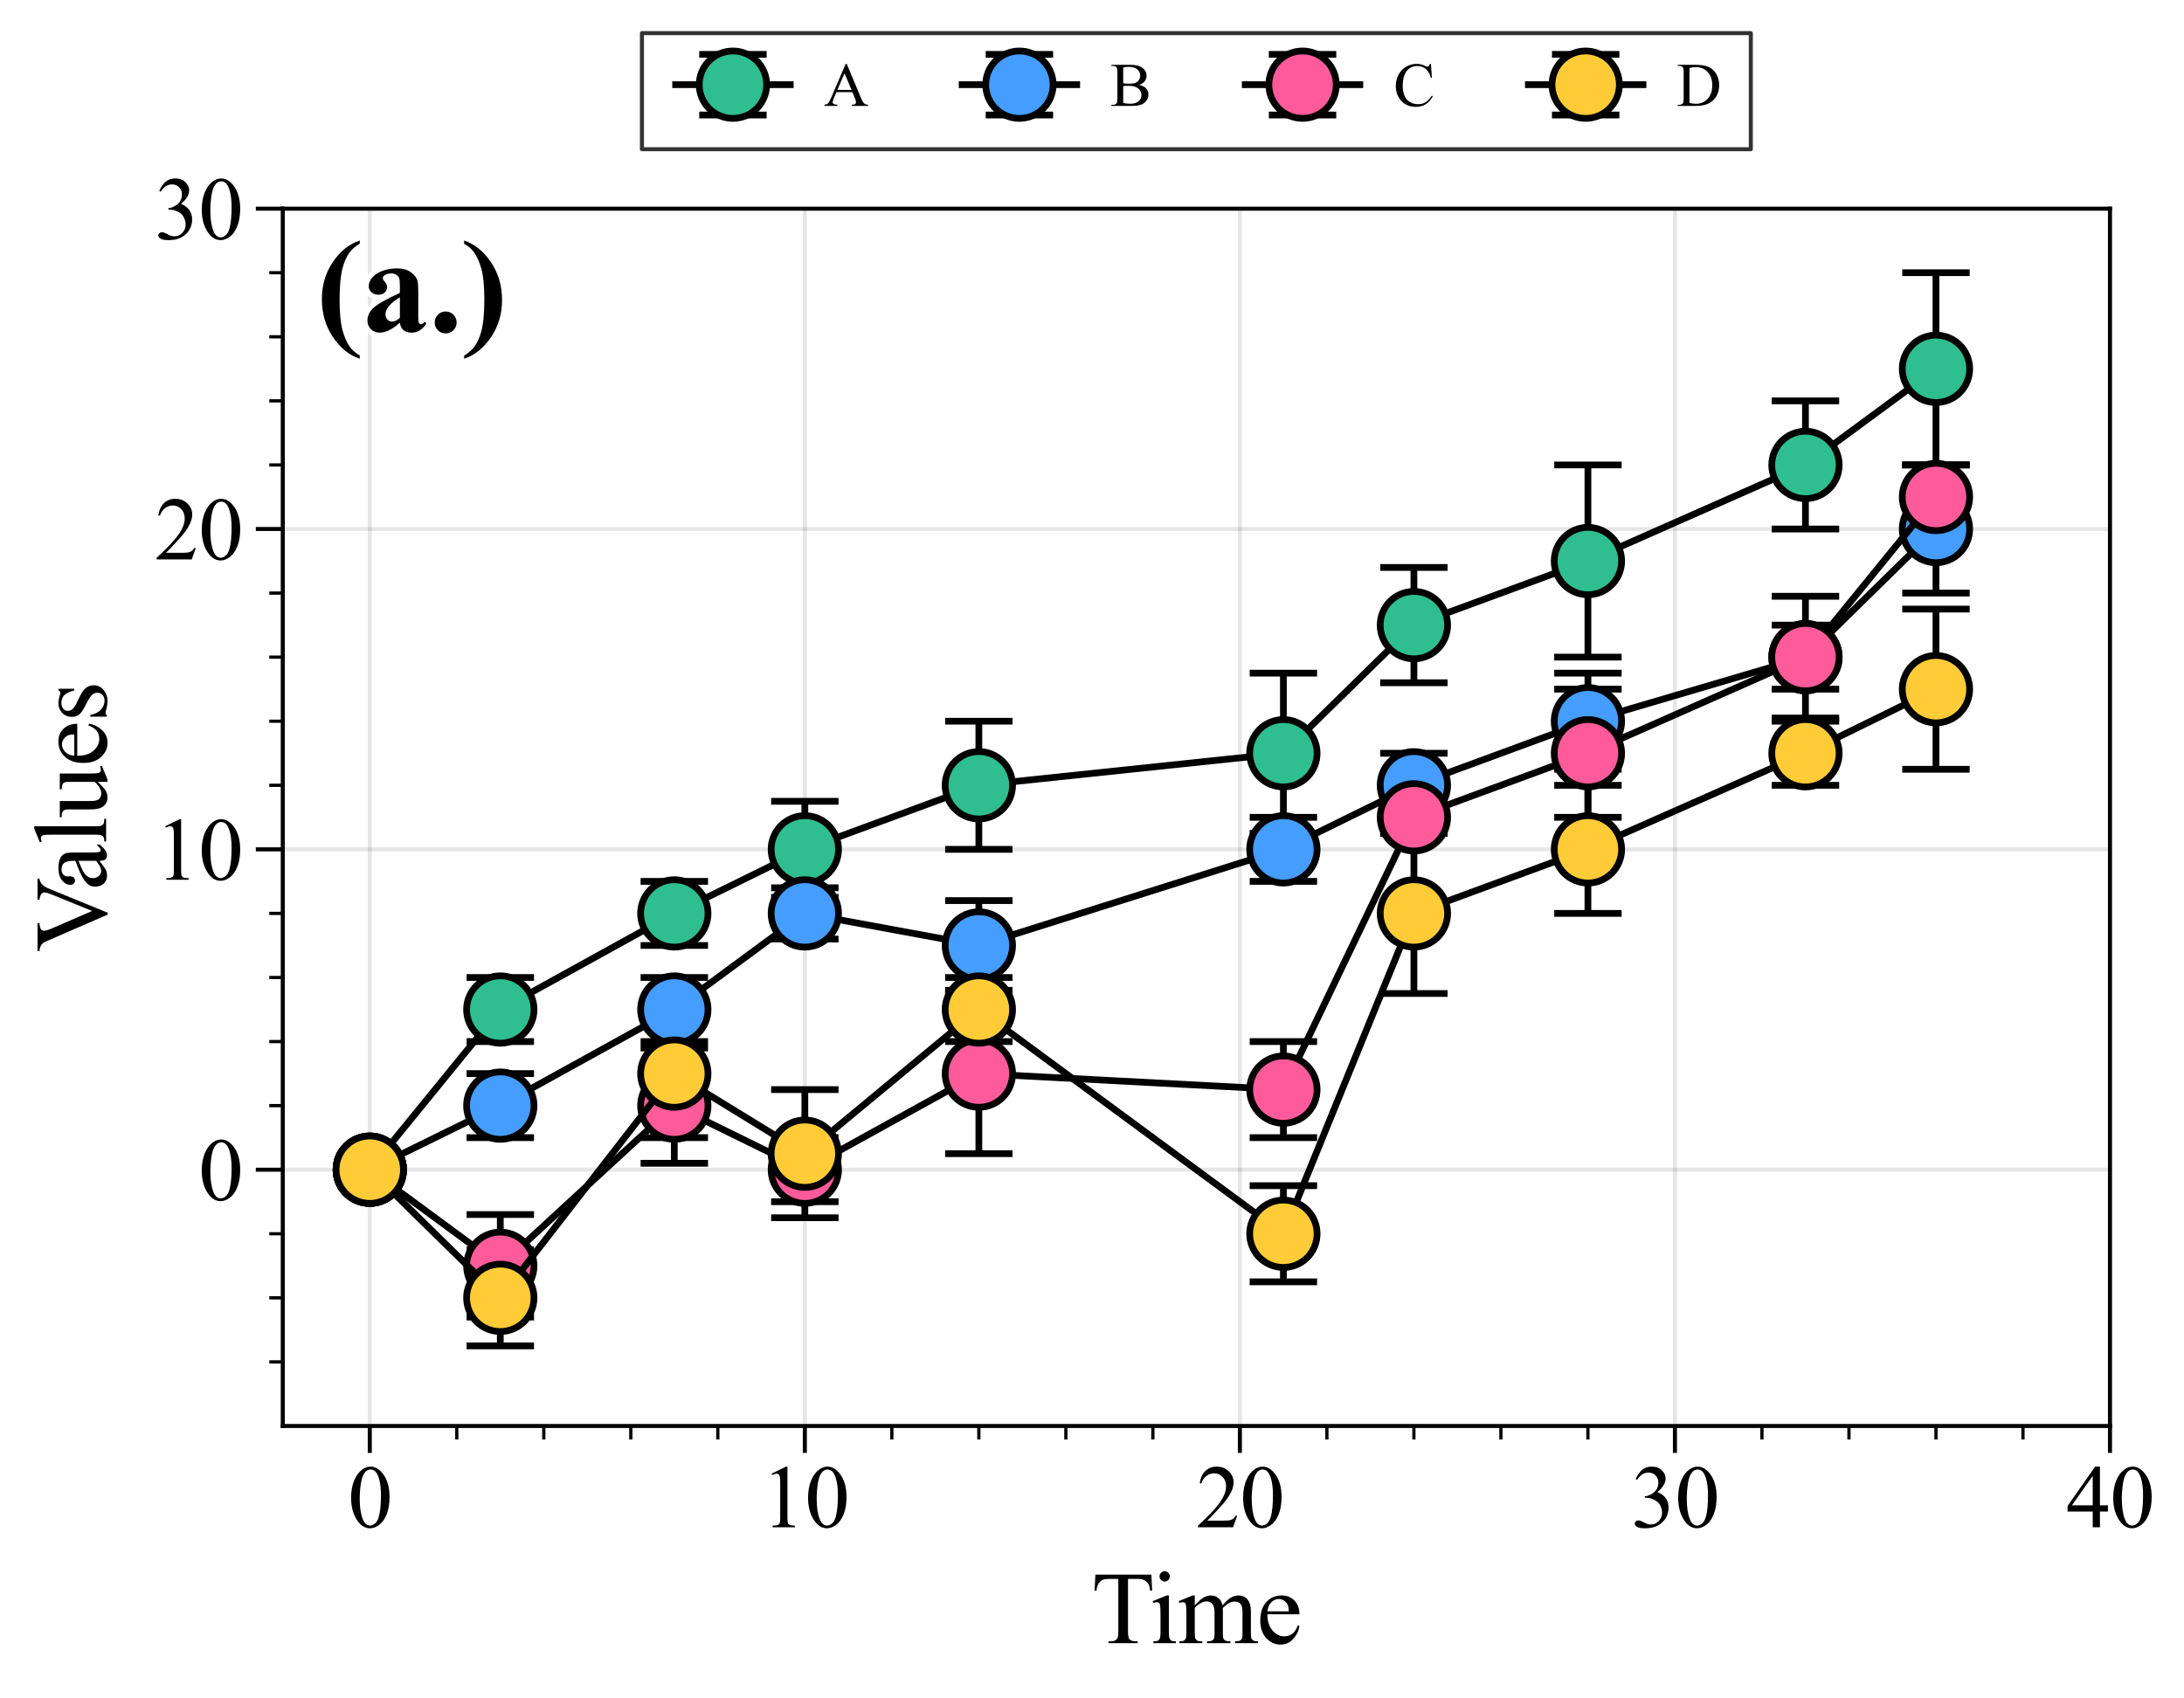 <?xml version="1.0" encoding="utf-8" standalone="no"?>
<!DOCTYPE svg PUBLIC "-//W3C//DTD SVG 1.1//EN"
  "http://www.w3.org/Graphics/SVG/1.1/DTD/svg11.dtd">
<svg height="252pt" version="1.1" viewBox="0 0 324 252" width="324pt" xmlns="http://www.w3.org/2000/svg" xmlns:xlink="http://www.w3.org/1999/xlink">
 <defs>
  <style type="text/css">*{stroke-linecap:butt;stroke-linejoin:round;}</style>
 </defs>
 <g id="figure_1">
  <g id="patch_1">
   <path d="M 0 252 
L 324 252 
L 324 0 
L 0 0 
z
" style="fill:#ffffff;"/>
  </g>
  <g id="axes_1">
   <g id="patch_2">
    <path d="M 41.95 211.58 
L 313.02 211.58 
L 313.02 30.96 
L 41.95 30.96 
z
" style="fill:#ffffff;"/>
   </g>
   <g id="matplotlib.axis_1">
    <g id="xtick_1">
     <g id="line2d_1">
      <path clip-path="url(#pe8c393cd16)" d="M 54.858 211.58 
L 54.858 30.96 
" style="fill:none;stroke:#000000;stroke-linecap:square;stroke-opacity:0.1;stroke-width:0.6;"/>
     </g>
     <g id="line2d_2">
      <defs>
       <path d="M 0 0 
L 0 4 
" id="m60da7cbeca" style="stroke:#000000;stroke-width:0.6;"/>
      </defs>
      <g>
       <use style="stroke:#000000;stroke-width:0.6;" x="54.858" xlink:href="#m60da7cbeca" y="211.58"/>
      </g>
     </g>
     <g id="text_1">
      <!-- 0 -->
      <g transform="translate(51.608 226.607)scale(0.13 -0.13)">
       <defs>
        <path d="M 231 2094 
Q 231 2819 450 3342 
Q 669 3866 1031 4122 
Q 1313 4325 1613 4325 
Q 2100 4325 2488 3828 
Q 2972 3213 2972 2159 
Q 2972 1422 2759 906 
Q 2547 391 2217 158 
Q 1888 -75 1581 -75 
Q 975 -75 572 641 
Q 231 1244 231 2094 
z
M 844 2016 
Q 844 1141 1059 588 
Q 1238 122 1591 122 
Q 1759 122 1940 273 
Q 2122 425 2216 781 
Q 2359 1319 2359 2297 
Q 2359 3022 2209 3506 
Q 2097 3866 1919 4016 
Q 1791 4119 1609 4119 
Q 1397 4119 1231 3928 
Q 1006 3669 925 3112 
Q 844 2556 844 2016 
z
" id="TimesNewRomanPSMT-30" transform="scale(0.016)"/>
       </defs>
       <use xlink:href="#TimesNewRomanPSMT-30"/>
      </g>
     </g>
    </g>
    <g id="xtick_2">
     <g id="line2d_3">
      <path clip-path="url(#pe8c393cd16)" d="M 119.399 211.58 
L 119.399 30.96 
" style="fill:none;stroke:#000000;stroke-linecap:square;stroke-opacity:0.1;stroke-width:0.6;"/>
     </g>
     <g id="line2d_4">
      <g>
       <use style="stroke:#000000;stroke-width:0.6;" x="119.399" xlink:href="#m60da7cbeca" y="211.58"/>
      </g>
     </g>
     <g id="text_2">
      <!-- 10 -->
      <g transform="translate(112.899 226.607)scale(0.13 -0.13)">
       <defs>
        <path d="M 750 3822 
L 1781 4325 
L 1884 4325 
L 1884 747 
Q 1884 391 1914 303 
Q 1944 216 2037 169 
Q 2131 122 2419 116 
L 2419 0 
L 825 0 
L 825 116 
Q 1125 122 1212 167 
Q 1300 213 1334 289 
Q 1369 366 1369 747 
L 1369 3034 
Q 1369 3497 1338 3628 
Q 1316 3728 1258 3775 
Q 1200 3822 1119 3822 
Q 1003 3822 797 3725 
L 750 3822 
z
" id="TimesNewRomanPSMT-31" transform="scale(0.016)"/>
       </defs>
       <use xlink:href="#TimesNewRomanPSMT-31"/>
       <use x="50" xlink:href="#TimesNewRomanPSMT-30"/>
      </g>
     </g>
    </g>
    <g id="xtick_3">
     <g id="line2d_5">
      <path clip-path="url(#pe8c393cd16)" d="M 183.939 211.58 
L 183.939 30.96 
" style="fill:none;stroke:#000000;stroke-linecap:square;stroke-opacity:0.1;stroke-width:0.6;"/>
     </g>
     <g id="line2d_6">
      <g>
       <use style="stroke:#000000;stroke-width:0.6;" x="183.939" xlink:href="#m60da7cbeca" y="211.58"/>
      </g>
     </g>
     <g id="text_3">
      <!-- 20 -->
      <g transform="translate(177.439 226.607)scale(0.13 -0.13)">
       <defs>
        <path d="M 2934 816 
L 2638 0 
L 138 0 
L 138 116 
Q 1241 1122 1691 1759 
Q 2141 2397 2141 2925 
Q 2141 3328 1894 3587 
Q 1647 3847 1303 3847 
Q 991 3847 742 3664 
Q 494 3481 375 3128 
L 259 3128 
Q 338 3706 661 4015 
Q 984 4325 1469 4325 
Q 1984 4325 2329 3994 
Q 2675 3663 2675 3213 
Q 2675 2891 2525 2569 
Q 2294 2063 1775 1497 
Q 997 647 803 472 
L 1909 472 
Q 2247 472 2383 497 
Q 2519 522 2628 598 
Q 2738 675 2819 816 
L 2934 816 
z
" id="TimesNewRomanPSMT-32" transform="scale(0.016)"/>
       </defs>
       <use xlink:href="#TimesNewRomanPSMT-32"/>
       <use x="50" xlink:href="#TimesNewRomanPSMT-30"/>
      </g>
     </g>
    </g>
    <g id="xtick_4">
     <g id="line2d_7">
      <path clip-path="url(#pe8c393cd16)" d="M 248.48 211.58 
L 248.48 30.96 
" style="fill:none;stroke:#000000;stroke-linecap:square;stroke-opacity:0.1;stroke-width:0.6;"/>
     </g>
     <g id="line2d_8">
      <g>
       <use style="stroke:#000000;stroke-width:0.6;" x="248.48" xlink:href="#m60da7cbeca" y="211.58"/>
      </g>
     </g>
     <g id="text_4">
      <!-- 30 -->
      <g transform="translate(241.98 226.607)scale(0.13 -0.13)">
       <defs>
        <path d="M 325 3431 
Q 506 3859 782 4092 
Q 1059 4325 1472 4325 
Q 1981 4325 2253 3994 
Q 2459 3747 2459 3466 
Q 2459 3003 1878 2509 
Q 2269 2356 2469 2072 
Q 2669 1788 2669 1403 
Q 2669 853 2319 450 
Q 1863 -75 997 -75 
Q 569 -75 414 31 
Q 259 138 259 259 
Q 259 350 332 419 
Q 406 488 509 488 
Q 588 488 669 463 
Q 722 447 909 348 
Q 1097 250 1169 231 
Q 1284 197 1416 197 
Q 1734 197 1970 444 
Q 2206 691 2206 1028 
Q 2206 1275 2097 1509 
Q 2016 1684 1919 1775 
Q 1784 1900 1550 2001 
Q 1316 2103 1072 2103 
L 972 2103 
L 972 2197 
Q 1219 2228 1467 2375 
Q 1716 2522 1828 2728 
Q 1941 2934 1941 3181 
Q 1941 3503 1739 3701 
Q 1538 3900 1238 3900 
Q 753 3900 428 3381 
L 325 3431 
z
" id="TimesNewRomanPSMT-33" transform="scale(0.016)"/>
       </defs>
       <use xlink:href="#TimesNewRomanPSMT-33"/>
       <use x="50" xlink:href="#TimesNewRomanPSMT-30"/>
      </g>
     </g>
    </g>
    <g id="xtick_5">
     <g id="line2d_9">
      <path clip-path="url(#pe8c393cd16)" d="M 313.02 211.58 
L 313.02 30.96 
" style="fill:none;stroke:#000000;stroke-linecap:square;stroke-opacity:0.1;stroke-width:0.6;"/>
     </g>
     <g id="line2d_10">
      <g>
       <use style="stroke:#000000;stroke-width:0.6;" x="313.02" xlink:href="#m60da7cbeca" y="211.58"/>
      </g>
     </g>
     <g id="text_5">
      <!-- 40 -->
      <g transform="translate(306.52 226.607)scale(0.13 -0.13)">
       <defs>
        <path d="M 2978 1563 
L 2978 1119 
L 2409 1119 
L 2409 0 
L 1894 0 
L 1894 1119 
L 100 1119 
L 100 1519 
L 2066 4325 
L 2409 4325 
L 2409 1563 
L 2978 1563 
z
M 1894 1563 
L 1894 3666 
L 406 1563 
L 1894 1563 
z
" id="TimesNewRomanPSMT-34" transform="scale(0.016)"/>
       </defs>
       <use xlink:href="#TimesNewRomanPSMT-34"/>
       <use x="50" xlink:href="#TimesNewRomanPSMT-30"/>
      </g>
     </g>
    </g>
    <g id="xtick_6">
     <g id="line2d_11">
      <defs>
       <path d="M 0 0 
L 0 2 
" id="m9bd401074b" style="stroke:#000000;stroke-width:0.48;"/>
      </defs>
      <g>
       <use style="stroke:#000000;stroke-width:0.48;" x="67.766" xlink:href="#m9bd401074b" y="211.58"/>
      </g>
     </g>
    </g>
    <g id="xtick_7">
     <g id="line2d_12">
      <g>
       <use style="stroke:#000000;stroke-width:0.48;" x="80.674" xlink:href="#m9bd401074b" y="211.58"/>
      </g>
     </g>
    </g>
    <g id="xtick_8">
     <g id="line2d_13">
      <g>
       <use style="stroke:#000000;stroke-width:0.48;" x="93.582" xlink:href="#m9bd401074b" y="211.58"/>
      </g>
     </g>
    </g>
    <g id="xtick_9">
     <g id="line2d_14">
      <g>
       <use style="stroke:#000000;stroke-width:0.48;" x="106.49" xlink:href="#m9bd401074b" y="211.58"/>
      </g>
     </g>
    </g>
    <g id="xtick_10">
     <g id="line2d_15">
      <g>
       <use style="stroke:#000000;stroke-width:0.48;" x="132.307" xlink:href="#m9bd401074b" y="211.58"/>
      </g>
     </g>
    </g>
    <g id="xtick_11">
     <g id="line2d_16">
      <g>
       <use style="stroke:#000000;stroke-width:0.48;" x="145.215" xlink:href="#m9bd401074b" y="211.58"/>
      </g>
     </g>
    </g>
    <g id="xtick_12">
     <g id="line2d_17">
      <g>
       <use style="stroke:#000000;stroke-width:0.48;" x="158.123" xlink:href="#m9bd401074b" y="211.58"/>
      </g>
     </g>
    </g>
    <g id="xtick_13">
     <g id="line2d_18">
      <g>
       <use style="stroke:#000000;stroke-width:0.48;" x="171.031" xlink:href="#m9bd401074b" y="211.58"/>
      </g>
     </g>
    </g>
    <g id="xtick_14">
     <g id="line2d_19">
      <g>
       <use style="stroke:#000000;stroke-width:0.48;" x="196.847" xlink:href="#m9bd401074b" y="211.58"/>
      </g>
     </g>
    </g>
    <g id="xtick_15">
     <g id="line2d_20">
      <g>
       <use style="stroke:#000000;stroke-width:0.48;" x="209.755" xlink:href="#m9bd401074b" y="211.58"/>
      </g>
     </g>
    </g>
    <g id="xtick_16">
     <g id="line2d_21">
      <g>
       <use style="stroke:#000000;stroke-width:0.48;" x="222.663" xlink:href="#m9bd401074b" y="211.58"/>
      </g>
     </g>
    </g>
    <g id="xtick_17">
     <g id="line2d_22">
      <g>
       <use style="stroke:#000000;stroke-width:0.48;" x="235.571" xlink:href="#m9bd401074b" y="211.58"/>
      </g>
     </g>
    </g>
    <g id="xtick_18">
     <g id="line2d_23">
      <g>
       <use style="stroke:#000000;stroke-width:0.48;" x="261.388" xlink:href="#m9bd401074b" y="211.58"/>
      </g>
     </g>
    </g>
    <g id="xtick_19">
     <g id="line2d_24">
      <g>
       <use style="stroke:#000000;stroke-width:0.48;" x="274.296" xlink:href="#m9bd401074b" y="211.58"/>
      </g>
     </g>
    </g>
    <g id="xtick_20">
     <g id="line2d_25">
      <g>
       <use style="stroke:#000000;stroke-width:0.48;" x="287.204" xlink:href="#m9bd401074b" y="211.58"/>
      </g>
     </g>
    </g>
    <g id="xtick_21">
     <g id="line2d_26">
      <g>
       <use style="stroke:#000000;stroke-width:0.48;" x="300.112" xlink:href="#m9bd401074b" y="211.58"/>
      </g>
     </g>
    </g>
    <g id="text_6">
     <!--   -->
     <g transform="translate(175.61 243.803)scale(0.15 -0.15)">
      <defs>
       <path id="TimesNewRomanPSMT-20" transform="scale(0.016)"/>
      </defs>
      <use xlink:href="#TimesNewRomanPSMT-20"/>
     </g>
    </g>
   </g>
   <g id="matplotlib.axis_2">
    <g id="ytick_1">
     <g id="line2d_27">
      <path clip-path="url(#pe8c393cd16)" d="M 41.95 173.555 
L 313.02 173.555 
" style="fill:none;stroke:#000000;stroke-linecap:square;stroke-opacity:0.1;stroke-width:0.6;"/>
     </g>
     <g id="line2d_28">
      <defs>
       <path d="M 0 0 
L -4 0 
" id="me1c98cbe9d" style="stroke:#000000;stroke-width:0.6;"/>
      </defs>
      <g>
       <use style="stroke:#000000;stroke-width:0.6;" x="41.95" xlink:href="#me1c98cbe9d" y="173.555"/>
      </g>
     </g>
     <g id="text_7">
      <!-- 0 -->
      <g transform="translate(29.45 178.068)scale(0.13 -0.13)">
       <use xlink:href="#TimesNewRomanPSMT-30"/>
      </g>
     </g>
    </g>
    <g id="ytick_2">
     <g id="line2d_29">
      <path clip-path="url(#pe8c393cd16)" d="M 41.95 126.023 
L 313.02 126.023 
" style="fill:none;stroke:#000000;stroke-linecap:square;stroke-opacity:0.1;stroke-width:0.6;"/>
     </g>
     <g id="line2d_30">
      <g>
       <use style="stroke:#000000;stroke-width:0.6;" x="41.95" xlink:href="#me1c98cbe9d" y="126.023"/>
      </g>
     </g>
     <g id="text_8">
      <!-- 10 -->
      <g transform="translate(22.95 130.537)scale(0.13 -0.13)">
       <use xlink:href="#TimesNewRomanPSMT-31"/>
       <use x="50" xlink:href="#TimesNewRomanPSMT-30"/>
      </g>
     </g>
    </g>
    <g id="ytick_3">
     <g id="line2d_31">
      <path clip-path="url(#pe8c393cd16)" d="M 41.95 78.492 
L 313.02 78.492 
" style="fill:none;stroke:#000000;stroke-linecap:square;stroke-opacity:0.1;stroke-width:0.6;"/>
     </g>
     <g id="line2d_32">
      <g>
       <use style="stroke:#000000;stroke-width:0.6;" x="41.95" xlink:href="#me1c98cbe9d" y="78.492"/>
      </g>
     </g>
     <g id="text_9">
      <!-- 20 -->
      <g transform="translate(22.95 83.005)scale(0.13 -0.13)">
       <use xlink:href="#TimesNewRomanPSMT-32"/>
       <use x="50" xlink:href="#TimesNewRomanPSMT-30"/>
      </g>
     </g>
    </g>
    <g id="ytick_4">
     <g id="line2d_33">
      <path clip-path="url(#pe8c393cd16)" d="M 41.95 30.96 
L 313.02 30.96 
" style="fill:none;stroke:#000000;stroke-linecap:square;stroke-opacity:0.1;stroke-width:0.6;"/>
     </g>
     <g id="line2d_34">
      <g>
       <use style="stroke:#000000;stroke-width:0.6;" x="41.95" xlink:href="#me1c98cbe9d" y="30.96"/>
      </g>
     </g>
     <g id="text_10">
      <!-- 30 -->
      <g transform="translate(22.95 35.473)scale(0.13 -0.13)">
       <use xlink:href="#TimesNewRomanPSMT-33"/>
       <use x="50" xlink:href="#TimesNewRomanPSMT-30"/>
      </g>
     </g>
    </g>
    <g id="ytick_5">
     <g id="line2d_35">
      <defs>
       <path d="M 0 0 
L -2 0 
" id="m0b30f478aa" style="stroke:#000000;stroke-width:0.48;"/>
      </defs>
      <g>
       <use style="stroke:#000000;stroke-width:0.48;" x="41.95" xlink:href="#m0b30f478aa" y="202.074"/>
      </g>
     </g>
    </g>
    <g id="ytick_6">
     <g id="line2d_36">
      <g>
       <use style="stroke:#000000;stroke-width:0.48;" x="41.95" xlink:href="#m0b30f478aa" y="192.567"/>
      </g>
     </g>
    </g>
    <g id="ytick_7">
     <g id="line2d_37">
      <g>
       <use style="stroke:#000000;stroke-width:0.48;" x="41.95" xlink:href="#m0b30f478aa" y="183.061"/>
      </g>
     </g>
    </g>
    <g id="ytick_8">
     <g id="line2d_38">
      <g>
       <use style="stroke:#000000;stroke-width:0.48;" x="41.95" xlink:href="#m0b30f478aa" y="164.048"/>
      </g>
     </g>
    </g>
    <g id="ytick_9">
     <g id="line2d_39">
      <g>
       <use style="stroke:#000000;stroke-width:0.48;" x="41.95" xlink:href="#m0b30f478aa" y="154.542"/>
      </g>
     </g>
    </g>
    <g id="ytick_10">
     <g id="line2d_40">
      <g>
       <use style="stroke:#000000;stroke-width:0.48;" x="41.95" xlink:href="#m0b30f478aa" y="145.036"/>
      </g>
     </g>
    </g>
    <g id="ytick_11">
     <g id="line2d_41">
      <g>
       <use style="stroke:#000000;stroke-width:0.48;" x="41.95" xlink:href="#m0b30f478aa" y="135.529"/>
      </g>
     </g>
    </g>
    <g id="ytick_12">
     <g id="line2d_42">
      <g>
       <use style="stroke:#000000;stroke-width:0.48;" x="41.95" xlink:href="#m0b30f478aa" y="116.517"/>
      </g>
     </g>
    </g>
    <g id="ytick_13">
     <g id="line2d_43">
      <g>
       <use style="stroke:#000000;stroke-width:0.48;" x="41.95" xlink:href="#m0b30f478aa" y="107.011"/>
      </g>
     </g>
    </g>
    <g id="ytick_14">
     <g id="line2d_44">
      <g>
       <use style="stroke:#000000;stroke-width:0.48;" x="41.95" xlink:href="#m0b30f478aa" y="97.504"/>
      </g>
     </g>
    </g>
    <g id="ytick_15">
     <g id="line2d_45">
      <g>
       <use style="stroke:#000000;stroke-width:0.48;" x="41.95" xlink:href="#m0b30f478aa" y="87.998"/>
      </g>
     </g>
    </g>
    <g id="ytick_16">
     <g id="line2d_46">
      <g>
       <use style="stroke:#000000;stroke-width:0.48;" x="41.95" xlink:href="#m0b30f478aa" y="68.985"/>
      </g>
     </g>
    </g>
    <g id="ytick_17">
     <g id="line2d_47">
      <g>
       <use style="stroke:#000000;stroke-width:0.48;" x="41.95" xlink:href="#m0b30f478aa" y="59.479"/>
      </g>
     </g>
    </g>
    <g id="ytick_18">
     <g id="line2d_48">
      <g>
       <use style="stroke:#000000;stroke-width:0.48;" x="41.95" xlink:href="#m0b30f478aa" y="49.973"/>
      </g>
     </g>
    </g>
    <g id="ytick_19">
     <g id="line2d_49">
      <g>
       <use style="stroke:#000000;stroke-width:0.48;" x="41.95" xlink:href="#m0b30f478aa" y="40.466"/>
      </g>
     </g>
    </g>
    <g id="text_11">
     <!--   -->
     <g transform="translate(15.741 123.145)rotate(-90)scale(0.15 -0.15)">
      <use xlink:href="#TimesNewRomanPSMT-20"/>
     </g>
    </g>
   </g>
   <g id="LineCollection_1">
    <path clip-path="url(#pe8c393cd16)" d="M 54.858 173.555 
L 54.858 173.555 
" style="fill:none;stroke:#000000;"/>
    <path clip-path="url(#pe8c393cd16)" d="M 74.22 154.542 
L 74.22 145.036 
" style="fill:none;stroke:#000000;"/>
    <path clip-path="url(#pe8c393cd16)" d="M 100.036 140.283 
L 100.036 130.776 
" style="fill:none;stroke:#000000;"/>
    <path clip-path="url(#pe8c393cd16)" d="M 119.399 133.153 
L 119.399 118.893 
" style="fill:none;stroke:#000000;"/>
    <path clip-path="url(#pe8c393cd16)" d="M 145.215 126.023 
L 145.215 107.011 
" style="fill:none;stroke:#000000;"/>
    <path clip-path="url(#pe8c393cd16)" d="M 190.393 123.647 
L 190.393 99.881 
" style="fill:none;stroke:#000000;"/>
    <path clip-path="url(#pe8c393cd16)" d="M 209.755 101.307 
L 209.755 84.195 
" style="fill:none;stroke:#000000;"/>
    <path clip-path="url(#pe8c393cd16)" d="M 235.571 97.504 
L 235.571 68.985 
" style="fill:none;stroke:#000000;"/>
    <path clip-path="url(#pe8c393cd16)" d="M 267.842 78.492 
L 267.842 59.479 
" style="fill:none;stroke:#000000;"/>
    <path clip-path="url(#pe8c393cd16)" d="M 287.204 68.985 
L 287.204 40.466 
" style="fill:none;stroke:#000000;"/>
   </g>
   <g id="LineCollection_2">
    <path clip-path="url(#pe8c393cd16)" d="M 54.858 173.555 
L 54.858 173.555 
" style="fill:none;stroke:#000000;"/>
    <path clip-path="url(#pe8c393cd16)" d="M 74.22 168.802 
L 74.22 159.295 
" style="fill:none;stroke:#000000;"/>
    <path clip-path="url(#pe8c393cd16)" d="M 100.036 154.542 
L 100.036 145.036 
" style="fill:none;stroke:#000000;"/>
    <path clip-path="url(#pe8c393cd16)" d="M 119.399 139.332 
L 119.399 131.727 
" style="fill:none;stroke:#000000;"/>
    <path clip-path="url(#pe8c393cd16)" d="M 145.215 146.937 
L 145.215 133.628 
" style="fill:none;stroke:#000000;"/>
    <path clip-path="url(#pe8c393cd16)" d="M 190.393 130.776 
L 190.393 121.27 
" style="fill:none;stroke:#000000;"/>
    <path clip-path="url(#pe8c393cd16)" d="M 209.755 121.27 
L 209.755 111.764 
" style="fill:none;stroke:#000000;"/>
    <path clip-path="url(#pe8c393cd16)" d="M 235.571 114.14 
L 235.571 99.881 
" style="fill:none;stroke:#000000;"/>
    <path clip-path="url(#pe8c393cd16)" d="M 267.842 102.257 
L 267.842 92.751 
" style="fill:none;stroke:#000000;"/>
    <path clip-path="url(#pe8c393cd16)" d="M 287.204 87.998 
L 287.204 68.985 
" style="fill:none;stroke:#000000;"/>
   </g>
   <g id="LineCollection_3">
    <path clip-path="url(#pe8c393cd16)" d="M 54.858 173.555 
L 54.858 173.555 
" style="fill:none;stroke:#000000;"/>
    <path clip-path="url(#pe8c393cd16)" d="M 74.22 195.419 
L 74.22 180.209 
" style="fill:none;stroke:#000000;"/>
    <path clip-path="url(#pe8c393cd16)" d="M 100.036 172.604 
L 100.036 155.493 
" style="fill:none;stroke:#000000;"/>
    <path clip-path="url(#pe8c393cd16)" d="M 119.399 178.308 
L 119.399 168.802 
" style="fill:none;stroke:#000000;"/>
    <path clip-path="url(#pe8c393cd16)" d="M 145.215 171.178 
L 145.215 147.412 
" style="fill:none;stroke:#000000;"/>
    <path clip-path="url(#pe8c393cd16)" d="M 190.393 168.802 
L 190.393 154.542 
" style="fill:none;stroke:#000000;"/>
    <path clip-path="url(#pe8c393cd16)" d="M 209.755 123.647 
L 209.755 118.893 
" style="fill:none;stroke:#000000;"/>
    <path clip-path="url(#pe8c393cd16)" d="M 235.571 121.27 
L 235.571 102.257 
" style="fill:none;stroke:#000000;"/>
    <path clip-path="url(#pe8c393cd16)" d="M 267.842 106.535 
L 267.842 88.473 
" style="fill:none;stroke:#000000;"/>
    <path clip-path="url(#pe8c393cd16)" d="M 287.204 78.492 
L 287.204 68.985 
" style="fill:none;stroke:#000000;"/>
   </g>
   <g id="LineCollection_4">
    <path clip-path="url(#pe8c393cd16)" d="M 54.858 173.555 
L 54.858 173.555 
" style="fill:none;stroke:#000000;"/>
    <path clip-path="url(#pe8c393cd16)" d="M 74.22 199.697 
L 74.22 185.438 
" style="fill:none;stroke:#000000;"/>
    <path clip-path="url(#pe8c393cd16)" d="M 100.036 168.802 
L 100.036 149.789 
" style="fill:none;stroke:#000000;"/>
    <path clip-path="url(#pe8c393cd16)" d="M 119.399 180.684 
L 119.399 161.672 
" style="fill:none;stroke:#000000;"/>
    <path clip-path="url(#pe8c393cd16)" d="M 145.215 154.542 
L 145.215 145.036 
" style="fill:none;stroke:#000000;"/>
    <path clip-path="url(#pe8c393cd16)" d="M 190.393 190.191 
L 190.393 175.931 
" style="fill:none;stroke:#000000;"/>
    <path clip-path="url(#pe8c393cd16)" d="M 209.755 147.412 
L 209.755 123.647 
" style="fill:none;stroke:#000000;"/>
    <path clip-path="url(#pe8c393cd16)" d="M 235.571 135.529 
L 235.571 116.517 
" style="fill:none;stroke:#000000;"/>
    <path clip-path="url(#pe8c393cd16)" d="M 267.842 116.517 
L 267.842 107.011 
" style="fill:none;stroke:#000000;"/>
    <path clip-path="url(#pe8c393cd16)" d="M 287.204 114.14 
L 287.204 90.374 
" style="fill:none;stroke:#000000;"/>
   </g>
   <g id="line2d_50">
    <defs>
     <path d="M 5 0 
L -5 -0 
" id="m77184406b2" style="stroke:#000000;"/>
    </defs>
    <g clip-path="url(#pe8c393cd16)">
     <use style="stroke:#000000;" x="54.858" xlink:href="#m77184406b2" y="173.555"/>
     <use style="stroke:#000000;" x="74.22" xlink:href="#m77184406b2" y="154.542"/>
     <use style="stroke:#000000;" x="100.036" xlink:href="#m77184406b2" y="140.283"/>
     <use style="stroke:#000000;" x="119.399" xlink:href="#m77184406b2" y="133.153"/>
     <use style="stroke:#000000;" x="145.215" xlink:href="#m77184406b2" y="126.023"/>
     <use style="stroke:#000000;" x="190.393" xlink:href="#m77184406b2" y="123.647"/>
     <use style="stroke:#000000;" x="209.755" xlink:href="#m77184406b2" y="101.307"/>
     <use style="stroke:#000000;" x="235.571" xlink:href="#m77184406b2" y="97.504"/>
     <use style="stroke:#000000;" x="267.842" xlink:href="#m77184406b2" y="78.492"/>
     <use style="stroke:#000000;" x="287.204" xlink:href="#m77184406b2" y="68.985"/>
    </g>
   </g>
   <g id="line2d_51">
    <g clip-path="url(#pe8c393cd16)">
     <use style="stroke:#000000;" x="54.858" xlink:href="#m77184406b2" y="173.555"/>
     <use style="stroke:#000000;" x="74.22" xlink:href="#m77184406b2" y="145.036"/>
     <use style="stroke:#000000;" x="100.036" xlink:href="#m77184406b2" y="130.776"/>
     <use style="stroke:#000000;" x="119.399" xlink:href="#m77184406b2" y="118.893"/>
     <use style="stroke:#000000;" x="145.215" xlink:href="#m77184406b2" y="107.011"/>
     <use style="stroke:#000000;" x="190.393" xlink:href="#m77184406b2" y="99.881"/>
     <use style="stroke:#000000;" x="209.755" xlink:href="#m77184406b2" y="84.195"/>
     <use style="stroke:#000000;" x="235.571" xlink:href="#m77184406b2" y="68.985"/>
     <use style="stroke:#000000;" x="267.842" xlink:href="#m77184406b2" y="59.479"/>
     <use style="stroke:#000000;" x="287.204" xlink:href="#m77184406b2" y="40.466"/>
    </g>
   </g>
   <g id="line2d_52">
    <g clip-path="url(#pe8c393cd16)">
     <use style="stroke:#000000;" x="54.858" xlink:href="#m77184406b2" y="173.555"/>
     <use style="stroke:#000000;" x="74.22" xlink:href="#m77184406b2" y="168.802"/>
     <use style="stroke:#000000;" x="100.036" xlink:href="#m77184406b2" y="154.542"/>
     <use style="stroke:#000000;" x="119.399" xlink:href="#m77184406b2" y="139.332"/>
     <use style="stroke:#000000;" x="145.215" xlink:href="#m77184406b2" y="146.937"/>
     <use style="stroke:#000000;" x="190.393" xlink:href="#m77184406b2" y="130.776"/>
     <use style="stroke:#000000;" x="209.755" xlink:href="#m77184406b2" y="121.27"/>
     <use style="stroke:#000000;" x="235.571" xlink:href="#m77184406b2" y="114.14"/>
     <use style="stroke:#000000;" x="267.842" xlink:href="#m77184406b2" y="102.257"/>
     <use style="stroke:#000000;" x="287.204" xlink:href="#m77184406b2" y="87.998"/>
    </g>
   </g>
   <g id="line2d_53">
    <g clip-path="url(#pe8c393cd16)">
     <use style="stroke:#000000;" x="54.858" xlink:href="#m77184406b2" y="173.555"/>
     <use style="stroke:#000000;" x="74.22" xlink:href="#m77184406b2" y="159.295"/>
     <use style="stroke:#000000;" x="100.036" xlink:href="#m77184406b2" y="145.036"/>
     <use style="stroke:#000000;" x="119.399" xlink:href="#m77184406b2" y="131.727"/>
     <use style="stroke:#000000;" x="145.215" xlink:href="#m77184406b2" y="133.628"/>
     <use style="stroke:#000000;" x="190.393" xlink:href="#m77184406b2" y="121.27"/>
     <use style="stroke:#000000;" x="209.755" xlink:href="#m77184406b2" y="111.764"/>
     <use style="stroke:#000000;" x="235.571" xlink:href="#m77184406b2" y="99.881"/>
     <use style="stroke:#000000;" x="267.842" xlink:href="#m77184406b2" y="92.751"/>
     <use style="stroke:#000000;" x="287.204" xlink:href="#m77184406b2" y="68.985"/>
    </g>
   </g>
   <g id="line2d_54">
    <g clip-path="url(#pe8c393cd16)">
     <use style="stroke:#000000;" x="54.858" xlink:href="#m77184406b2" y="173.555"/>
     <use style="stroke:#000000;" x="74.22" xlink:href="#m77184406b2" y="195.419"/>
     <use style="stroke:#000000;" x="100.036" xlink:href="#m77184406b2" y="172.604"/>
     <use style="stroke:#000000;" x="119.399" xlink:href="#m77184406b2" y="178.308"/>
     <use style="stroke:#000000;" x="145.215" xlink:href="#m77184406b2" y="171.178"/>
     <use style="stroke:#000000;" x="190.393" xlink:href="#m77184406b2" y="168.802"/>
     <use style="stroke:#000000;" x="209.755" xlink:href="#m77184406b2" y="123.647"/>
     <use style="stroke:#000000;" x="235.571" xlink:href="#m77184406b2" y="121.27"/>
     <use style="stroke:#000000;" x="267.842" xlink:href="#m77184406b2" y="106.535"/>
     <use style="stroke:#000000;" x="287.204" xlink:href="#m77184406b2" y="78.492"/>
    </g>
   </g>
   <g id="line2d_55">
    <g clip-path="url(#pe8c393cd16)">
     <use style="stroke:#000000;" x="54.858" xlink:href="#m77184406b2" y="173.555"/>
     <use style="stroke:#000000;" x="74.22" xlink:href="#m77184406b2" y="180.209"/>
     <use style="stroke:#000000;" x="100.036" xlink:href="#m77184406b2" y="155.493"/>
     <use style="stroke:#000000;" x="119.399" xlink:href="#m77184406b2" y="168.802"/>
     <use style="stroke:#000000;" x="145.215" xlink:href="#m77184406b2" y="147.412"/>
     <use style="stroke:#000000;" x="190.393" xlink:href="#m77184406b2" y="154.542"/>
     <use style="stroke:#000000;" x="209.755" xlink:href="#m77184406b2" y="118.893"/>
     <use style="stroke:#000000;" x="235.571" xlink:href="#m77184406b2" y="102.257"/>
     <use style="stroke:#000000;" x="267.842" xlink:href="#m77184406b2" y="88.473"/>
     <use style="stroke:#000000;" x="287.204" xlink:href="#m77184406b2" y="68.985"/>
    </g>
   </g>
   <g id="line2d_56">
    <g clip-path="url(#pe8c393cd16)">
     <use style="stroke:#000000;" x="54.858" xlink:href="#m77184406b2" y="173.555"/>
     <use style="stroke:#000000;" x="74.22" xlink:href="#m77184406b2" y="199.697"/>
     <use style="stroke:#000000;" x="100.036" xlink:href="#m77184406b2" y="168.802"/>
     <use style="stroke:#000000;" x="119.399" xlink:href="#m77184406b2" y="180.684"/>
     <use style="stroke:#000000;" x="145.215" xlink:href="#m77184406b2" y="154.542"/>
     <use style="stroke:#000000;" x="190.393" xlink:href="#m77184406b2" y="190.191"/>
     <use style="stroke:#000000;" x="209.755" xlink:href="#m77184406b2" y="147.412"/>
     <use style="stroke:#000000;" x="235.571" xlink:href="#m77184406b2" y="135.529"/>
     <use style="stroke:#000000;" x="267.842" xlink:href="#m77184406b2" y="116.517"/>
     <use style="stroke:#000000;" x="287.204" xlink:href="#m77184406b2" y="114.14"/>
    </g>
   </g>
   <g id="line2d_57">
    <g clip-path="url(#pe8c393cd16)">
     <use style="stroke:#000000;" x="54.858" xlink:href="#m77184406b2" y="173.555"/>
     <use style="stroke:#000000;" x="74.22" xlink:href="#m77184406b2" y="185.438"/>
     <use style="stroke:#000000;" x="100.036" xlink:href="#m77184406b2" y="149.789"/>
     <use style="stroke:#000000;" x="119.399" xlink:href="#m77184406b2" y="161.672"/>
     <use style="stroke:#000000;" x="145.215" xlink:href="#m77184406b2" y="145.036"/>
     <use style="stroke:#000000;" x="190.393" xlink:href="#m77184406b2" y="175.931"/>
     <use style="stroke:#000000;" x="209.755" xlink:href="#m77184406b2" y="123.647"/>
     <use style="stroke:#000000;" x="235.571" xlink:href="#m77184406b2" y="116.517"/>
     <use style="stroke:#000000;" x="267.842" xlink:href="#m77184406b2" y="107.011"/>
     <use style="stroke:#000000;" x="287.204" xlink:href="#m77184406b2" y="90.374"/>
    </g>
   </g>
   <g id="line2d_58">
    <path clip-path="url(#pe8c393cd16)" d="M 54.858 173.555 
L 74.22 149.789 
L 100.036 135.529 
L 119.399 126.023 
L 145.215 116.517 
L 190.393 111.764 
L 209.755 92.751 
L 235.571 83.245 
L 267.842 68.985 
L 287.204 54.726 
" style="fill:none;stroke:#000000;stroke-linecap:square;"/>
    <defs>
     <path d="M 0 5 
C 1.326 5 2.598 4.473 3.536 3.536 
C 4.473 2.598 5 1.326 5 0 
C 5 -1.326 4.473 -2.598 3.536 -3.536 
C 2.598 -4.473 1.326 -5 0 -5 
C -1.326 -5 -2.598 -4.473 -3.536 -3.536 
C -4.473 -2.598 -5 -1.326 -5 0 
C -5 1.326 -4.473 2.598 -3.536 3.536 
C -2.598 4.473 -1.326 5 0 5 
z
" id="m5c2adcd677" style="stroke:#000000;"/>
    </defs>
    <g clip-path="url(#pe8c393cd16)">
     <use style="fill:#2fbe8f;stroke:#000000;" x="54.858" xlink:href="#m5c2adcd677" y="173.555"/>
     <use style="fill:#2fbe8f;stroke:#000000;" x="74.22" xlink:href="#m5c2adcd677" y="149.789"/>
     <use style="fill:#2fbe8f;stroke:#000000;" x="100.036" xlink:href="#m5c2adcd677" y="135.529"/>
     <use style="fill:#2fbe8f;stroke:#000000;" x="119.399" xlink:href="#m5c2adcd677" y="126.023"/>
     <use style="fill:#2fbe8f;stroke:#000000;" x="145.215" xlink:href="#m5c2adcd677" y="116.517"/>
     <use style="fill:#2fbe8f;stroke:#000000;" x="190.393" xlink:href="#m5c2adcd677" y="111.764"/>
     <use style="fill:#2fbe8f;stroke:#000000;" x="209.755" xlink:href="#m5c2adcd677" y="92.751"/>
     <use style="fill:#2fbe8f;stroke:#000000;" x="235.571" xlink:href="#m5c2adcd677" y="83.245"/>
     <use style="fill:#2fbe8f;stroke:#000000;" x="267.842" xlink:href="#m5c2adcd677" y="68.985"/>
     <use style="fill:#2fbe8f;stroke:#000000;" x="287.204" xlink:href="#m5c2adcd677" y="54.726"/>
    </g>
   </g>
   <g id="line2d_59">
    <path clip-path="url(#pe8c393cd16)" d="M 54.858 173.555 
L 74.22 164.048 
L 100.036 149.789 
L 119.399 135.529 
L 145.215 140.283 
L 190.393 126.023 
L 209.755 116.517 
L 235.571 107.011 
L 267.842 97.504 
L 287.204 78.492 
" style="fill:none;stroke:#000000;stroke-linecap:square;"/>
    <defs>
     <path d="M 0 5 
C 1.326 5 2.598 4.473 3.536 3.536 
C 4.473 2.598 5 1.326 5 0 
C 5 -1.326 4.473 -2.598 3.536 -3.536 
C 2.598 -4.473 1.326 -5 0 -5 
C -1.326 -5 -2.598 -4.473 -3.536 -3.536 
C -4.473 -2.598 -5 -1.326 -5 0 
C -5 1.326 -4.473 2.598 -3.536 3.536 
C -2.598 4.473 -1.326 5 0 5 
z
" id="m1e30ff7473" style="stroke:#000000;"/>
    </defs>
    <g clip-path="url(#pe8c393cd16)">
     <use style="fill:#459dff;stroke:#000000;" x="54.858" xlink:href="#m1e30ff7473" y="173.555"/>
     <use style="fill:#459dff;stroke:#000000;" x="74.22" xlink:href="#m1e30ff7473" y="164.048"/>
     <use style="fill:#459dff;stroke:#000000;" x="100.036" xlink:href="#m1e30ff7473" y="149.789"/>
     <use style="fill:#459dff;stroke:#000000;" x="119.399" xlink:href="#m1e30ff7473" y="135.529"/>
     <use style="fill:#459dff;stroke:#000000;" x="145.215" xlink:href="#m1e30ff7473" y="140.283"/>
     <use style="fill:#459dff;stroke:#000000;" x="190.393" xlink:href="#m1e30ff7473" y="126.023"/>
     <use style="fill:#459dff;stroke:#000000;" x="209.755" xlink:href="#m1e30ff7473" y="116.517"/>
     <use style="fill:#459dff;stroke:#000000;" x="235.571" xlink:href="#m1e30ff7473" y="107.011"/>
     <use style="fill:#459dff;stroke:#000000;" x="267.842" xlink:href="#m1e30ff7473" y="97.504"/>
     <use style="fill:#459dff;stroke:#000000;" x="287.204" xlink:href="#m1e30ff7473" y="78.492"/>
    </g>
   </g>
   <g id="line2d_60">
    <path clip-path="url(#pe8c393cd16)" d="M 54.858 173.555 
L 74.22 187.814 
L 100.036 164.048 
L 119.399 173.555 
L 145.215 159.295 
L 190.393 161.672 
L 209.755 121.27 
L 235.571 111.764 
L 267.842 97.504 
L 287.204 73.738 
" style="fill:none;stroke:#000000;stroke-linecap:square;"/>
    <defs>
     <path d="M 0 5 
C 1.326 5 2.598 4.473 3.536 3.536 
C 4.473 2.598 5 1.326 5 0 
C 5 -1.326 4.473 -2.598 3.536 -3.536 
C 2.598 -4.473 1.326 -5 0 -5 
C -1.326 -5 -2.598 -4.473 -3.536 -3.536 
C -4.473 -2.598 -5 -1.326 -5 0 
C -5 1.326 -4.473 2.598 -3.536 3.536 
C -2.598 4.473 -1.326 5 0 5 
z
" id="m7e3d6ac098" style="stroke:#000000;"/>
    </defs>
    <g clip-path="url(#pe8c393cd16)">
     <use style="fill:#ff5b9b;stroke:#000000;" x="54.858" xlink:href="#m7e3d6ac098" y="173.555"/>
     <use style="fill:#ff5b9b;stroke:#000000;" x="74.22" xlink:href="#m7e3d6ac098" y="187.814"/>
     <use style="fill:#ff5b9b;stroke:#000000;" x="100.036" xlink:href="#m7e3d6ac098" y="164.048"/>
     <use style="fill:#ff5b9b;stroke:#000000;" x="119.399" xlink:href="#m7e3d6ac098" y="173.555"/>
     <use style="fill:#ff5b9b;stroke:#000000;" x="145.215" xlink:href="#m7e3d6ac098" y="159.295"/>
     <use style="fill:#ff5b9b;stroke:#000000;" x="190.393" xlink:href="#m7e3d6ac098" y="161.672"/>
     <use style="fill:#ff5b9b;stroke:#000000;" x="209.755" xlink:href="#m7e3d6ac098" y="121.27"/>
     <use style="fill:#ff5b9b;stroke:#000000;" x="235.571" xlink:href="#m7e3d6ac098" y="111.764"/>
     <use style="fill:#ff5b9b;stroke:#000000;" x="267.842" xlink:href="#m7e3d6ac098" y="97.504"/>
     <use style="fill:#ff5b9b;stroke:#000000;" x="287.204" xlink:href="#m7e3d6ac098" y="73.738"/>
    </g>
   </g>
   <g id="line2d_61">
    <path clip-path="url(#pe8c393cd16)" d="M 54.858 173.555 
L 74.22 192.567 
L 100.036 159.295 
L 119.399 171.178 
L 145.215 149.789 
L 190.393 183.061 
L 209.755 135.529 
L 235.571 126.023 
L 267.842 111.764 
L 287.204 102.257 
" style="fill:none;stroke:#000000;stroke-linecap:square;"/>
    <defs>
     <path d="M 0 5 
C 1.326 5 2.598 4.473 3.536 3.536 
C 4.473 2.598 5 1.326 5 0 
C 5 -1.326 4.473 -2.598 3.536 -3.536 
C 2.598 -4.473 1.326 -5 0 -5 
C -1.326 -5 -2.598 -4.473 -3.536 -3.536 
C -4.473 -2.598 -5 -1.326 -5 0 
C -5 1.326 -4.473 2.598 -3.536 3.536 
C -2.598 4.473 -1.326 5 0 5 
z
" id="m5dcd5f1447" style="stroke:#000000;"/>
    </defs>
    <g clip-path="url(#pe8c393cd16)">
     <use style="fill:#ffcc37;stroke:#000000;" x="54.858" xlink:href="#m5dcd5f1447" y="173.555"/>
     <use style="fill:#ffcc37;stroke:#000000;" x="74.22" xlink:href="#m5dcd5f1447" y="192.567"/>
     <use style="fill:#ffcc37;stroke:#000000;" x="100.036" xlink:href="#m5dcd5f1447" y="159.295"/>
     <use style="fill:#ffcc37;stroke:#000000;" x="119.399" xlink:href="#m5dcd5f1447" y="171.178"/>
     <use style="fill:#ffcc37;stroke:#000000;" x="145.215" xlink:href="#m5dcd5f1447" y="149.789"/>
     <use style="fill:#ffcc37;stroke:#000000;" x="190.393" xlink:href="#m5dcd5f1447" y="183.061"/>
     <use style="fill:#ffcc37;stroke:#000000;" x="209.755" xlink:href="#m5dcd5f1447" y="135.529"/>
     <use style="fill:#ffcc37;stroke:#000000;" x="235.571" xlink:href="#m5dcd5f1447" y="126.023"/>
     <use style="fill:#ffcc37;stroke:#000000;" x="267.842" xlink:href="#m5dcd5f1447" y="111.764"/>
     <use style="fill:#ffcc37;stroke:#000000;" x="287.204" xlink:href="#m5dcd5f1447" y="102.257"/>
    </g>
   </g>
   <g id="patch_3">
    <path d="M 41.95 211.58 
L 41.95 30.96 
" style="fill:none;stroke:#000000;stroke-linecap:square;stroke-linejoin:miter;stroke-width:0.6;"/>
   </g>
   <g id="patch_4">
    <path d="M 313.02 211.58 
L 313.02 30.96 
" style="fill:none;stroke:#000000;stroke-linecap:square;stroke-linejoin:miter;stroke-width:0.6;"/>
   </g>
   <g id="patch_5">
    <path d="M 41.95 211.58 
L 313.02 211.58 
" style="fill:none;stroke:#000000;stroke-linecap:square;stroke-linejoin:miter;stroke-width:0.6;"/>
   </g>
   <g id="patch_6">
    <path d="M 41.95 30.96 
L 313.02 30.96 
" style="fill:none;stroke:#000000;stroke-linecap:square;stroke-linejoin:miter;stroke-width:0.6;"/>
   </g>
   <g id="text_12">
    <path d="M 53.375 35.685 
L 53.375 36.132 
Q 52.359 36.797 51.881 37.432 
Q 51.219 38.31 50.847 39.688 
Q 50.378 41.398 50.378 44.463 
Q 50.378 47.354 50.803 48.957 
Q 51.228 50.557 51.959 51.544 
Q 52.469 52.226 53.375 52.744 
L 53.375 53.232 
Q 51.022 52.441 49.384 50.004 
Q 47.75 47.569 47.75 44.404 
Q 47.75 41.279 49.381 38.873 
Q 51.013 36.466 53.375 35.685 
z
M 59.323 47.882 
Q 57.654 49.357 56.326 49.357 
Q 55.545 49.357 55.026 48.844 
Q 54.51 48.329 54.51 47.56 
Q 54.51 46.513 55.407 45.679 
Q 56.307 44.844 59.323 43.457 
L 59.323 42.538 
Q 59.323 41.504 59.21 41.235 
Q 59.098 40.966 58.785 40.766 
Q 58.473 40.566 58.082 40.566 
Q 57.448 40.566 57.038 40.851 
Q 56.785 41.026 56.785 41.26 
Q 56.785 41.466 57.057 41.766 
Q 57.429 42.188 57.429 42.579 
Q 57.429 43.057 57.073 43.394 
Q 56.716 43.732 56.138 43.732 
Q 55.526 43.732 55.11 43.36 
Q 54.695 42.988 54.695 42.491 
Q 54.695 41.788 55.251 41.148 
Q 55.807 40.507 56.804 40.166 
Q 57.801 39.826 58.873 39.826 
Q 60.173 39.826 60.929 40.379 
Q 61.685 40.929 61.91 41.572 
Q 62.048 41.982 62.048 43.457 
L 62.048 47.001 
Q 62.048 47.626 62.095 47.788 
Q 62.145 47.951 62.241 48.029 
Q 62.341 48.107 62.466 48.107 
Q 62.723 48.107 62.985 47.744 
L 63.279 47.979 
Q 62.791 48.701 62.266 49.029 
Q 61.745 49.357 61.082 49.357 
Q 60.301 49.357 59.86 48.991 
Q 59.42 48.623 59.323 47.882 
z
M 59.323 47.169 
L 59.323 44.11 
Q 58.141 44.804 57.566 45.594 
Q 57.185 46.123 57.185 46.66 
Q 57.185 47.11 57.507 47.451 
Q 57.751 47.716 58.191 47.716 
Q 58.679 47.716 59.323 47.169 
z
M 66.11 46.219 
Q 66.795 46.219 67.266 46.701 
Q 67.741 47.179 67.741 47.851 
Q 67.741 48.526 67.263 49.001 
Q 66.785 49.472 66.11 49.472 
Q 65.435 49.472 64.96 49.001 
Q 64.488 48.526 64.488 47.851 
Q 64.488 47.179 64.96 46.701 
Q 65.435 46.219 66.11 46.219 
z
M 68.854 53.232 
L 68.854 52.785 
Q 69.87 52.11 70.348 51.476 
Q 71.004 50.597 71.385 49.229 
Q 71.854 47.51 71.854 44.444 
Q 71.854 41.554 71.429 39.957 
Q 71.004 38.36 70.27 37.373 
Q 69.763 36.688 68.854 36.172 
L 68.854 35.685 
Q 71.207 36.476 72.841 38.913 
Q 74.479 41.347 74.479 44.513 
Q 74.479 47.626 72.841 50.032 
Q 71.207 52.441 68.854 53.232 
z
" style="stroke:#ffffff;stroke-linejoin:miter;stroke-width:1.5;"/>
    <path d="M 53.375 35.685 
L 53.375 36.132 
Q 52.359 36.797 51.881 37.432 
Q 51.219 38.31 50.847 39.688 
Q 50.378 41.398 50.378 44.463 
Q 50.378 47.354 50.803 48.957 
Q 51.228 50.557 51.959 51.544 
Q 52.469 52.226 53.375 52.744 
L 53.375 53.232 
Q 51.022 52.441 49.384 50.004 
Q 47.75 47.569 47.75 44.404 
Q 47.75 41.279 49.381 38.873 
Q 51.013 36.466 53.375 35.685 
z
M 59.323 47.882 
Q 57.654 49.357 56.326 49.357 
Q 55.545 49.357 55.026 48.844 
Q 54.51 48.329 54.51 47.56 
Q 54.51 46.513 55.407 45.679 
Q 56.307 44.844 59.323 43.457 
L 59.323 42.538 
Q 59.323 41.504 59.21 41.235 
Q 59.098 40.966 58.785 40.766 
Q 58.473 40.566 58.082 40.566 
Q 57.448 40.566 57.038 40.851 
Q 56.785 41.026 56.785 41.26 
Q 56.785 41.466 57.057 41.766 
Q 57.429 42.188 57.429 42.579 
Q 57.429 43.057 57.073 43.394 
Q 56.716 43.732 56.138 43.732 
Q 55.526 43.732 55.11 43.36 
Q 54.695 42.988 54.695 42.491 
Q 54.695 41.788 55.251 41.148 
Q 55.807 40.507 56.804 40.166 
Q 57.801 39.826 58.873 39.826 
Q 60.173 39.826 60.929 40.379 
Q 61.685 40.929 61.91 41.572 
Q 62.048 41.982 62.048 43.457 
L 62.048 47.001 
Q 62.048 47.626 62.095 47.788 
Q 62.145 47.951 62.241 48.029 
Q 62.341 48.107 62.466 48.107 
Q 62.723 48.107 62.985 47.744 
L 63.279 47.979 
Q 62.791 48.701 62.266 49.029 
Q 61.745 49.357 61.082 49.357 
Q 60.301 49.357 59.86 48.991 
Q 59.42 48.623 59.323 47.882 
z
M 59.323 47.169 
L 59.323 44.11 
Q 58.141 44.804 57.566 45.594 
Q 57.185 46.123 57.185 46.66 
Q 57.185 47.11 57.507 47.451 
Q 57.751 47.716 58.191 47.716 
Q 58.679 47.716 59.323 47.169 
z
M 66.11 46.219 
Q 66.795 46.219 67.266 46.701 
Q 67.741 47.179 67.741 47.851 
Q 67.741 48.526 67.263 49.001 
Q 66.785 49.472 66.11 49.472 
Q 65.435 49.472 64.96 49.001 
Q 64.488 48.526 64.488 47.851 
Q 64.488 47.179 64.96 46.701 
Q 65.435 46.219 66.11 46.219 
z
M 68.854 53.232 
L 68.854 52.785 
Q 69.87 52.11 70.348 51.476 
Q 71.004 50.597 71.385 49.229 
Q 71.854 47.51 71.854 44.444 
Q 71.854 41.554 71.429 39.957 
Q 71.004 38.36 70.27 37.373 
Q 69.763 36.688 68.854 36.172 
L 68.854 35.685 
Q 71.207 36.476 72.841 38.913 
Q 74.479 41.347 74.479 44.513 
Q 74.479 47.626 72.841 50.032 
Q 71.207 52.441 68.854 53.232 
z
"/>
   </g>
  </g>
  <g id="axes_2">
   <g id="patch_7">
    <path d="M 41.95 22.14 
L 313.02 22.14 
L 313.02 7.74 
L 41.95 7.74 
z
" style="fill:none;"/>
   </g>
   <g id="legend_1">
    <g id="patch_8">
     <path d="M 95.232 22.14 
L 259.738 22.14 
L 259.738 4.915 
L 95.232 4.915 
z
" style="fill:#ffffff;opacity:0.8;stroke:#000000;stroke-linejoin:miter;stroke-width:0.6;"/>
    </g>
    <g id="LineCollection_5">
     <path d="M 108.732 17.065 
L 108.732 8.065 
" style="fill:none;stroke:#000000;"/>
    </g>
    <g id="line2d_62">
     <g>
      <use style="stroke:#000000;" x="108.732" xlink:href="#m77184406b2" y="17.065"/>
     </g>
    </g>
    <g id="line2d_63">
     <g>
      <use style="stroke:#000000;" x="108.732" xlink:href="#m77184406b2" y="8.065"/>
     </g>
    </g>
    <g id="line2d_64">
     <path d="M 99.732 12.565 
L 117.732 12.565 
" style="fill:none;stroke:#000000;"/>
    </g>
    <g id="line2d_65">
     <g>
      <use style="fill:#2fbe8f;stroke:#000000;" x="108.732" xlink:href="#m5c2adcd677" y="12.565"/>
     </g>
    </g>
    <g id="text_13">
     <!-- A -->
     <g transform="translate(122.232 15.715)scale(0.09 -0.09)">
      <defs>
       <path d="M 2928 1419 
L 1288 1419 
L 1000 750 
Q 894 503 894 381 
Q 894 284 986 211 
Q 1078 138 1384 116 
L 1384 0 
L 50 0 
L 50 116 
Q 316 163 394 238 
Q 553 388 747 847 
L 2238 4334 
L 2347 4334 
L 3822 809 
Q 4000 384 4145 257 
Q 4291 131 4550 116 
L 4550 0 
L 2878 0 
L 2878 116 
Q 3131 128 3220 200 
Q 3309 272 3309 375 
Q 3309 513 3184 809 
L 2928 1419 
z
M 2841 1650 
L 2122 3363 
L 1384 1650 
L 2841 1650 
z
" id="TimesNewRomanPSMT-41" transform="scale(0.016)"/>
      </defs>
      <use xlink:href="#TimesNewRomanPSMT-41"/>
     </g>
    </g>
    <g id="LineCollection_6">
     <path d="M 151.232 17.065 
L 151.232 8.065 
" style="fill:none;stroke:#000000;"/>
    </g>
    <g id="line2d_66">
     <g>
      <use style="stroke:#000000;" x="151.232" xlink:href="#m77184406b2" y="17.065"/>
     </g>
    </g>
    <g id="line2d_67">
     <g>
      <use style="stroke:#000000;" x="151.232" xlink:href="#m77184406b2" y="8.065"/>
     </g>
    </g>
    <g id="line2d_68">
     <path d="M 142.232 12.565 
L 160.232 12.565 
" style="fill:none;stroke:#000000;"/>
    </g>
    <g id="line2d_69">
     <g>
      <use style="fill:#459dff;stroke:#000000;" x="151.232" xlink:href="#m1e30ff7473" y="12.565"/>
     </g>
    </g>
    <g id="text_14">
     <!-- B -->
     <g transform="translate(164.732 15.715)scale(0.09 -0.09)">
      <defs>
       <path d="M 2956 2163 
Q 3397 2069 3616 1863 
Q 3919 1575 3919 1159 
Q 3919 844 3719 555 
Q 3519 266 3170 133 
Q 2822 0 2106 0 
L 106 0 
L 106 116 
L 266 116 
Q 531 116 647 284 
Q 719 394 719 750 
L 719 3488 
Q 719 3881 628 3984 
Q 506 4122 266 4122 
L 106 4122 
L 106 4238 
L 1938 4238 
Q 2450 4238 2759 4163 
Q 3228 4050 3475 3764 
Q 3722 3478 3722 3106 
Q 3722 2788 3528 2536 
Q 3334 2284 2956 2163 
z
M 1319 2331 
Q 1434 2309 1582 2298 
Q 1731 2288 1909 2288 
Q 2366 2288 2595 2386 
Q 2825 2484 2947 2687 
Q 3069 2891 3069 3131 
Q 3069 3503 2766 3765 
Q 2463 4028 1881 4028 
Q 1569 4028 1319 3959 
L 1319 2331 
z
M 1319 306 
Q 1681 222 2034 222 
Q 2600 222 2897 476 
Q 3194 731 3194 1106 
Q 3194 1353 3059 1581 
Q 2925 1809 2622 1940 
Q 2319 2072 1872 2072 
Q 1678 2072 1540 2065 
Q 1403 2059 1319 2044 
L 1319 306 
z
" id="TimesNewRomanPSMT-42" transform="scale(0.016)"/>
      </defs>
      <use xlink:href="#TimesNewRomanPSMT-42"/>
     </g>
    </g>
    <g id="LineCollection_7">
     <path d="M 193.235 17.065 
L 193.235 8.065 
" style="fill:none;stroke:#000000;"/>
    </g>
    <g id="line2d_70">
     <g>
      <use style="stroke:#000000;" x="193.235" xlink:href="#m77184406b2" y="17.065"/>
     </g>
    </g>
    <g id="line2d_71">
     <g>
      <use style="stroke:#000000;" x="193.235" xlink:href="#m77184406b2" y="8.065"/>
     </g>
    </g>
    <g id="line2d_72">
     <path d="M 184.235 12.565 
L 202.235 12.565 
" style="fill:none;stroke:#000000;"/>
    </g>
    <g id="line2d_73">
     <g>
      <use style="fill:#ff5b9b;stroke:#000000;" x="193.235" xlink:href="#m7e3d6ac098" y="12.565"/>
     </g>
    </g>
    <g id="text_15">
     <!-- C -->
     <g transform="translate(206.735 15.715)scale(0.09 -0.09)">
      <defs>
       <path d="M 3853 4334 
L 3950 2894 
L 3853 2894 
Q 3659 3541 3300 3825 
Q 2941 4109 2438 4109 
Q 2016 4109 1675 3895 
Q 1334 3681 1139 3212 
Q 944 2744 944 2047 
Q 944 1472 1128 1050 
Q 1313 628 1683 403 
Q 2053 178 2528 178 
Q 2941 178 3256 354 
Q 3572 531 3950 1056 
L 4047 994 
Q 3728 428 3303 165 
Q 2878 -97 2294 -97 
Q 1241 -97 663 684 
Q 231 1266 231 2053 
Q 231 2688 515 3219 
Q 800 3750 1298 4042 
Q 1797 4334 2388 4334 
Q 2847 4334 3294 4109 
Q 3425 4041 3481 4041 
Q 3566 4041 3628 4100 
Q 3709 4184 3744 4334 
L 3853 4334 
z
" id="TimesNewRomanPSMT-43" transform="scale(0.016)"/>
      </defs>
      <use xlink:href="#TimesNewRomanPSMT-43"/>
     </g>
    </g>
    <g id="LineCollection_8">
     <path d="M 235.238 17.065 
L 235.238 8.065 
" style="fill:none;stroke:#000000;"/>
    </g>
    <g id="line2d_74">
     <g>
      <use style="stroke:#000000;" x="235.238" xlink:href="#m77184406b2" y="17.065"/>
     </g>
    </g>
    <g id="line2d_75">
     <g>
      <use style="stroke:#000000;" x="235.238" xlink:href="#m77184406b2" y="8.065"/>
     </g>
    </g>
    <g id="line2d_76">
     <path d="M 226.238 12.565 
L 244.238 12.565 
" style="fill:none;stroke:#000000;"/>
    </g>
    <g id="line2d_77">
     <g>
      <use style="fill:#ffcc37;stroke:#000000;" x="235.238" xlink:href="#m5dcd5f1447" y="12.565"/>
     </g>
    </g>
    <g id="text_16">
     <!-- D -->
     <g transform="translate(248.738 15.715)scale(0.09 -0.09)">
      <defs>
       <path d="M 109 0 
L 109 116 
L 269 116 
Q 538 116 650 288 
Q 719 391 719 750 
L 719 3488 
Q 719 3884 631 3984 
Q 509 4122 269 4122 
L 109 4122 
L 109 4238 
L 1834 4238 
Q 2784 4238 3279 4022 
Q 3775 3806 4076 3303 
Q 4378 2800 4378 2141 
Q 4378 1256 3841 663 
Q 3238 0 2003 0 
L 109 0 
z
M 1319 306 
Q 1716 219 1984 219 
Q 2709 219 3187 728 
Q 3666 1238 3666 2109 
Q 3666 2988 3187 3494 
Q 2709 4000 1959 4000 
Q 1678 4000 1319 3909 
L 1319 306 
z
" id="TimesNewRomanPSMT-44" transform="scale(0.016)"/>
      </defs>
      <use xlink:href="#TimesNewRomanPSMT-44"/>
     </g>
    </g>
   </g>
  </g>
  <g id="text_17">
   <!-- Time -->
   <g transform="translate(161.92 243.803)scale(0.15 -0.15)">
    <defs>
     <path d="M 3703 4238 
L 3750 3244 
L 3631 3244 
Q 3597 3506 3538 3619 
Q 3441 3800 3280 3886 
Q 3119 3972 2856 3972 
L 2259 3972 
L 2259 734 
Q 2259 344 2344 247 
Q 2463 116 2709 116 
L 2856 116 
L 2856 0 
L 1059 0 
L 1059 116 
L 1209 116 
Q 1478 116 1591 278 
Q 1659 378 1659 734 
L 1659 3972 
L 1150 3972 
Q 853 3972 728 3928 
Q 566 3869 450 3700 
Q 334 3531 313 3244 
L 194 3244 
L 244 4238 
L 3703 4238 
z
" id="TimesNewRomanPSMT-54" transform="scale(0.016)"/>
     <path d="M 928 4444 
Q 1059 4444 1151 4351 
Q 1244 4259 1244 4128 
Q 1244 3997 1151 3903 
Q 1059 3809 928 3809 
Q 797 3809 703 3903 
Q 609 3997 609 4128 
Q 609 4259 701 4351 
Q 794 4444 928 4444 
z
M 1188 2947 
L 1188 647 
Q 1188 378 1227 289 
Q 1266 200 1342 156 
Q 1419 113 1622 113 
L 1622 0 
L 231 0 
L 231 113 
Q 441 113 512 153 
Q 584 194 626 287 
Q 669 381 669 647 
L 669 1750 
Q 669 2216 641 2353 
Q 619 2453 572 2492 
Q 525 2531 444 2531 
Q 356 2531 231 2484 
L 188 2597 
L 1050 2947 
L 1188 2947 
z
" id="TimesNewRomanPSMT-69" transform="scale(0.016)"/>
     <path d="M 1050 2338 
Q 1363 2650 1419 2697 
Q 1559 2816 1721 2881 
Q 1884 2947 2044 2947 
Q 2313 2947 2506 2790 
Q 2700 2634 2766 2338 
Q 3088 2713 3309 2830 
Q 3531 2947 3766 2947 
Q 3994 2947 4170 2830 
Q 4347 2713 4450 2447 
Q 4519 2266 4519 1878 
L 4519 647 
Q 4519 378 4559 278 
Q 4591 209 4675 161 
Q 4759 113 4950 113 
L 4950 0 
L 3538 0 
L 3538 113 
L 3597 113 
Q 3781 113 3884 184 
Q 3956 234 3988 344 
Q 4000 397 4000 647 
L 4000 1878 
Q 4000 2228 3916 2372 
Q 3794 2572 3525 2572 
Q 3359 2572 3192 2489 
Q 3025 2406 2788 2181 
L 2781 2147 
L 2788 2013 
L 2788 647 
Q 2788 353 2820 281 
Q 2853 209 2943 161 
Q 3034 113 3253 113 
L 3253 0 
L 1806 0 
L 1806 113 
Q 2044 113 2133 169 
Q 2222 225 2256 338 
Q 2272 391 2272 647 
L 2272 1878 
Q 2272 2228 2169 2381 
Q 2031 2581 1784 2581 
Q 1616 2581 1450 2491 
Q 1191 2353 1050 2181 
L 1050 647 
Q 1050 366 1089 281 
Q 1128 197 1204 155 
Q 1281 113 1516 113 
L 1516 0 
L 100 0 
L 100 113 
Q 297 113 375 155 
Q 453 197 493 289 
Q 534 381 534 647 
L 534 1741 
Q 534 2213 506 2350 
Q 484 2453 437 2492 
Q 391 2531 309 2531 
Q 222 2531 100 2484 
L 53 2597 
L 916 2947 
L 1050 2947 
L 1050 2338 
z
" id="TimesNewRomanPSMT-6d" transform="scale(0.016)"/>
     <path d="M 681 1784 
Q 678 1147 991 784 
Q 1303 422 1725 422 
Q 2006 422 2214 576 
Q 2422 731 2563 1106 
L 2659 1044 
Q 2594 616 2278 264 
Q 1963 -88 1488 -88 
Q 972 -88 605 314 
Q 238 716 238 1394 
Q 238 2128 614 2539 
Q 991 2950 1559 2950 
Q 2041 2950 2350 2633 
Q 2659 2316 2659 1784 
L 681 1784 
z
M 681 1966 
L 2006 1966 
Q 1991 2241 1941 2353 
Q 1863 2528 1708 2628 
Q 1553 2728 1384 2728 
Q 1125 2728 920 2526 
Q 716 2325 681 1966 
z
" id="TimesNewRomanPSMT-65" transform="scale(0.016)"/>
    </defs>
    <use xlink:href="#TimesNewRomanPSMT-54"/>
    <use x="57.584" xlink:href="#TimesNewRomanPSMT-69"/>
    <use x="85.367" xlink:href="#TimesNewRomanPSMT-6d"/>
    <use x="163.15" xlink:href="#TimesNewRomanPSMT-65"/>
   </g>
  </g>
  <g id="text_18">
   <!-- Values -->
   <g transform="translate(15.741 141.263)rotate(-90)scale(0.15 -0.15)">
    <defs>
     <path d="M 4544 4238 
L 4544 4122 
Q 4319 4081 4203 3978 
Q 4038 3825 3909 3509 
L 2431 -97 
L 2316 -97 
L 728 3556 
Q 606 3838 556 3900 
Q 478 3997 364 4051 
Q 250 4106 56 4122 
L 56 4238 
L 1788 4238 
L 1788 4122 
Q 1494 4094 1406 4022 
Q 1319 3950 1319 3838 
Q 1319 3681 1463 3350 
L 2541 866 
L 3541 3319 
Q 3688 3681 3688 3822 
Q 3688 3913 3597 3995 
Q 3506 4078 3291 4113 
Q 3275 4116 3238 4122 
L 3238 4238 
L 4544 4238 
z
" id="TimesNewRomanPSMT-56" transform="scale(0.016)"/>
     <path d="M 1822 413 
Q 1381 72 1269 19 
Q 1100 -59 909 -59 
Q 613 -59 420 144 
Q 228 347 228 678 
Q 228 888 322 1041 
Q 450 1253 767 1440 
Q 1084 1628 1822 1897 
L 1822 2009 
Q 1822 2438 1686 2597 
Q 1550 2756 1291 2756 
Q 1094 2756 978 2650 
Q 859 2544 859 2406 
L 866 2225 
Q 866 2081 792 2003 
Q 719 1925 600 1925 
Q 484 1925 411 2006 
Q 338 2088 338 2228 
Q 338 2497 613 2722 
Q 888 2947 1384 2947 
Q 1766 2947 2009 2819 
Q 2194 2722 2281 2516 
Q 2338 2381 2338 1966 
L 2338 994 
Q 2338 584 2353 492 
Q 2369 400 2405 369 
Q 2441 338 2488 338 
Q 2538 338 2575 359 
Q 2641 400 2828 588 
L 2828 413 
Q 2478 -56 2159 -56 
Q 2006 -56 1915 50 
Q 1825 156 1822 413 
z
M 1822 616 
L 1822 1706 
Q 1350 1519 1213 1441 
Q 966 1303 859 1153 
Q 753 1003 753 825 
Q 753 600 887 451 
Q 1022 303 1197 303 
Q 1434 303 1822 616 
z
" id="TimesNewRomanPSMT-61" transform="scale(0.016)"/>
     <path d="M 1184 4444 
L 1184 647 
Q 1184 378 1223 290 
Q 1263 203 1344 158 
Q 1425 113 1647 113 
L 1647 0 
L 244 0 
L 244 113 
Q 441 113 512 153 
Q 584 194 625 287 
Q 666 381 666 647 
L 666 3247 
Q 666 3731 644 3842 
Q 622 3953 573 3993 
Q 525 4034 450 4034 
Q 369 4034 244 3984 
L 191 4094 
L 1044 4444 
L 1184 4444 
z
" id="TimesNewRomanPSMT-6c" transform="scale(0.016)"/>
     <path d="M 2709 2863 
L 2709 1128 
Q 2709 631 2732 520 
Q 2756 409 2807 365 
Q 2859 322 2928 322 
Q 3025 322 3147 375 
L 3191 266 
L 2334 -88 
L 2194 -88 
L 2194 519 
Q 1825 119 1631 15 
Q 1438 -88 1222 -88 
Q 981 -88 804 51 
Q 628 191 559 409 
Q 491 628 491 1028 
L 491 2306 
Q 491 2509 447 2587 
Q 403 2666 317 2708 
Q 231 2750 6 2747 
L 6 2863 
L 1009 2863 
L 1009 947 
Q 1009 547 1148 422 
Q 1288 297 1484 297 
Q 1619 297 1789 381 
Q 1959 466 2194 703 
L 2194 2325 
Q 2194 2569 2105 2655 
Q 2016 2741 1734 2747 
L 1734 2863 
L 2709 2863 
z
" id="TimesNewRomanPSMT-75" transform="scale(0.016)"/>
     <path d="M 2050 2947 
L 2050 1972 
L 1947 1972 
Q 1828 2431 1642 2597 
Q 1456 2763 1169 2763 
Q 950 2763 815 2647 
Q 681 2531 681 2391 
Q 681 2216 781 2091 
Q 878 1963 1175 1819 
L 1631 1597 
Q 2266 1288 2266 781 
Q 2266 391 1970 151 
Q 1675 -88 1309 -88 
Q 1047 -88 709 6 
Q 606 38 541 38 
Q 469 38 428 -44 
L 325 -44 
L 325 978 
L 428 978 
Q 516 541 762 319 
Q 1009 97 1316 97 
Q 1531 97 1667 223 
Q 1803 350 1803 528 
Q 1803 744 1651 891 
Q 1500 1038 1047 1263 
Q 594 1488 453 1669 
Q 313 1847 313 2119 
Q 313 2472 555 2709 
Q 797 2947 1181 2947 
Q 1350 2947 1591 2875 
Q 1750 2828 1803 2828 
Q 1853 2828 1881 2850 
Q 1909 2872 1947 2947 
L 2050 2947 
z
" id="TimesNewRomanPSMT-73" transform="scale(0.016)"/>
    </defs>
    <use xlink:href="#TimesNewRomanPSMT-56"/>
    <use x="61.092" xlink:href="#TimesNewRomanPSMT-61"/>
    <use x="105.477" xlink:href="#TimesNewRomanPSMT-6c"/>
    <use x="133.26" xlink:href="#TimesNewRomanPSMT-75"/>
    <use x="183.26" xlink:href="#TimesNewRomanPSMT-65"/>
    <use x="227.645" xlink:href="#TimesNewRomanPSMT-73"/>
   </g>
  </g>
 </g>
 <defs>
  <clipPath id="pe8c393cd16">
   <rect height="180.62" width="271.07" x="41.95" y="30.96"/>
  </clipPath>
 </defs>
</svg>
